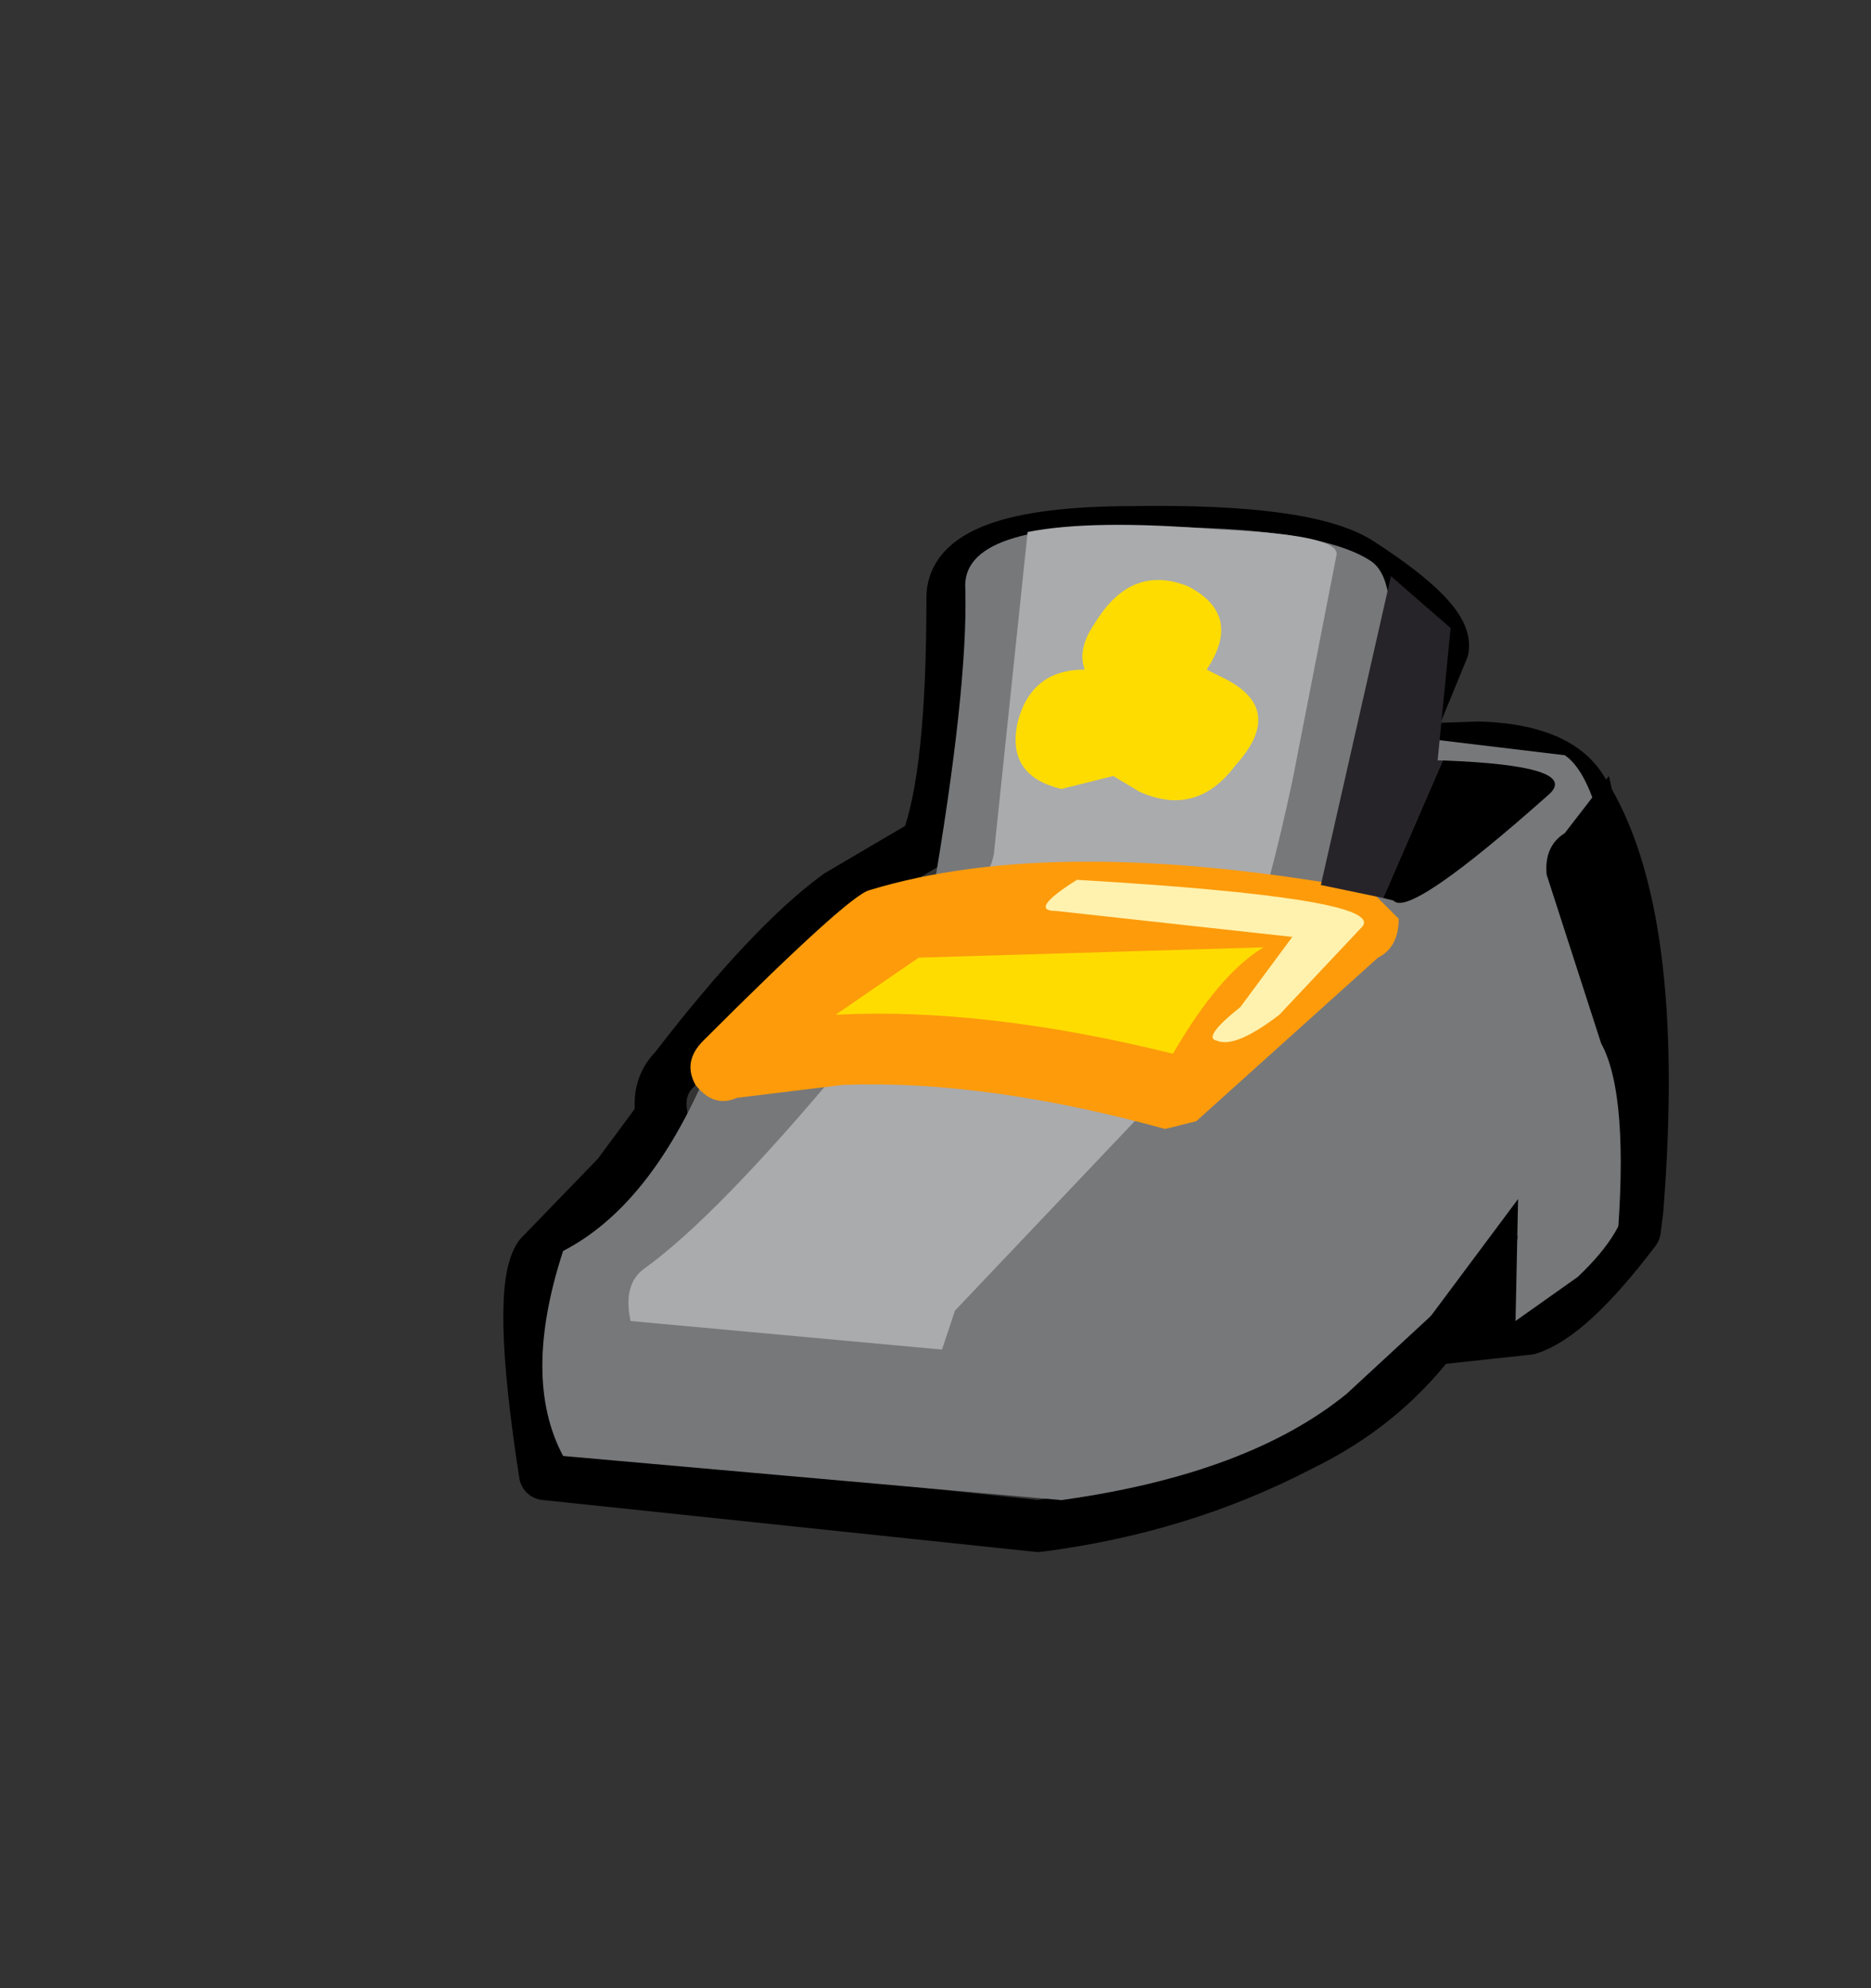 <?xml version="1.0" encoding="UTF-8" standalone="no"?>
<svg xmlns:xlink="http://www.w3.org/1999/xlink" height="38.3px" width="36.05px" xmlns="http://www.w3.org/2000/svg">
  <rect width="100%" height="100%" fill="#333333" stroke="none"/>
  <g transform="matrix(1.0, 0.0, 0.0, 1.0, 23.8, 14.85)">
    <use height="20.15" transform="matrix(1.0, 0.0, 0.0, 1.0, -14.1, -5.1)" width="22.45" xlink:href="#sprite0"/>
  </g>
  <defs>
    <g id="sprite0" transform="matrix(1.0, 0.0, 0.0, 1.0, 0.5, 0.35)">
      <use height="20.15" transform="matrix(1.0, 0.0, 0.0, 1.0, -0.5, -0.35)" width="22.45" xlink:href="#shape0"/>
    </g>
    <g id="shape0" transform="matrix(1.0, 0.0, 0.0, 1.0, 0.5, 0.35)">
      <path d="M20.3 5.15 Q19.85 4.35 18.3 4.3 L16.8 4.35 17.6 2.4 Q17.7 1.85 16.0 0.75 15.0 0.1 11.65 0.15 8.1 0.15 8.15 1.45 8.15 4.85 7.65 6.15 L5.95 7.15 Q4.65 8.1 2.8 10.5 2.45 10.85 2.55 11.4 L1.7 12.55 0.2 14.1 Q-0.25 14.75 0.3 18.3 L9.8 19.3 Q12.55 18.95 14.85 17.75 16.4 17.0 17.4 15.7 L19.25 15.5 Q20.05 15.25 21.3 13.6 L21.35 13.2 Q21.8 7.5 20.3 5.15 Z" fill="none" stroke="#000000" stroke-linecap="round" stroke-linejoin="round" stroke-width="1.0"/>
      <path d="M7.75 7.25 Q8.45 3.2 8.4 1.25 8.3 -0.05 11.9 0.05 15.2 0.05 16.2 0.7 17.25 1.35 15.45 7.1 L7.75 7.25" fill="#77787a" fill-rule="evenodd" stroke="none"/>
      <path d="M16.2 4.0 L19.95 4.45 Q21.2 5.3 21.15 12.9 21.15 13.6 20.2 14.5 L19.0 15.35 Q18.7 15.35 19.05 13.7 L15.75 16.75 Q13.85 18.3 10.25 18.8 L0.65 17.95 Q-0.15 16.45 0.65 14.0 2.3 13.15 3.4 10.6 L12.95 9.65 Q12.4 9.65 16.2 4.0" fill="#77787a" fill-rule="evenodd" stroke="none"/>
      <path d="M13.25 0.1 Q15.65 0.2 15.55 0.6 L14.7 4.95 Q13.8 9.15 12.85 10.25 L8.2 15.15 7.95 15.9 1.95 15.35 Q1.8 14.65 2.2 14.35 3.6 13.35 6.1 10.35 8.8 7.25 8.95 6.35 L9.6 0.15 Q10.85 -0.1 13.25 0.1" fill="#aaabad" fill-rule="evenodd" stroke="none"/>
      <path d="M3.8 10.4 L6.65 7.7 Q10.15 6.65 16.1 7.75 L12.0 11.0 Q8.3 9.95 5.7 10.1 L3.8 10.4" fill="#ffdc00" fill-rule="evenodd" stroke="none"/>
      <path d="M12.85 11.5 L12.25 11.65 Q8.8 10.7 6.05 10.8 L4.0 11.05 Q3.55 11.25 3.2 10.8 2.95 10.35 3.35 9.95 6.15 7.15 6.55 7.05 10.15 5.95 16.2 7.05 L16.75 7.6 Q16.75 8.15 16.35 8.35 L12.85 11.5 M12.4 10.2 Q13.3 8.65 14.15 8.15 L7.5 8.35 5.9 9.45 Q8.75 9.3 12.4 10.2" fill="#fd9b0b" fill-rule="evenodd" stroke="none"/>
      <path d="M19.6 6.75 Q19.55 6.2 19.95 5.95 L20.8 4.85 21.9 9.7 21.8 13.05 20.95 13.95 Q21.2 11.0 20.65 10.0 L19.6 6.75" fill="#000000" fill-rule="evenodd" stroke="none"/>
      <path d="M19.05 13.0 L19.0 15.4 16.85 15.95 19.05 13.0" fill="#000000" fill-rule="evenodd" stroke="none"/>
      <path d="M13.7 9.3 L14.7 7.95 10.15 7.45 Q9.6 7.45 10.55 6.85 16.5 7.2 16.05 7.75 L14.45 9.45 Q13.6 10.1 13.25 9.95 12.95 9.9 13.7 9.3" fill="#fff2ae" fill-rule="evenodd" stroke="none"/>
      <path d="M16.45 7.2 L15.25 6.95 16.6 1.0 17.75 2.0 17.5 4.55 17.6 4.55 16.45 7.2" fill="#272429" fill-rule="evenodd" stroke="none"/>
      <path d="M17.6 4.55 Q20.25 4.65 19.65 5.2 16.95 7.6 16.65 7.25 L16.45 7.2 17.6 4.55" fill="#000000" fill-rule="evenodd" stroke="none"/>
      <path d="M13.05 2.8 L13.35 2.95 Q14.6 3.55 13.6 4.65 12.85 5.65 11.75 5.15 L11.25 4.85 10.25 5.1 Q9.2 4.85 9.4 3.85 9.65 2.8 10.7 2.8 10.55 2.4 10.9 1.9 11.6 0.75 12.7 1.2 13.75 1.75 13.05 2.8" fill="#ffdc00" fill-rule="evenodd" stroke="none"/>
    </g>
  </defs>
</svg>
